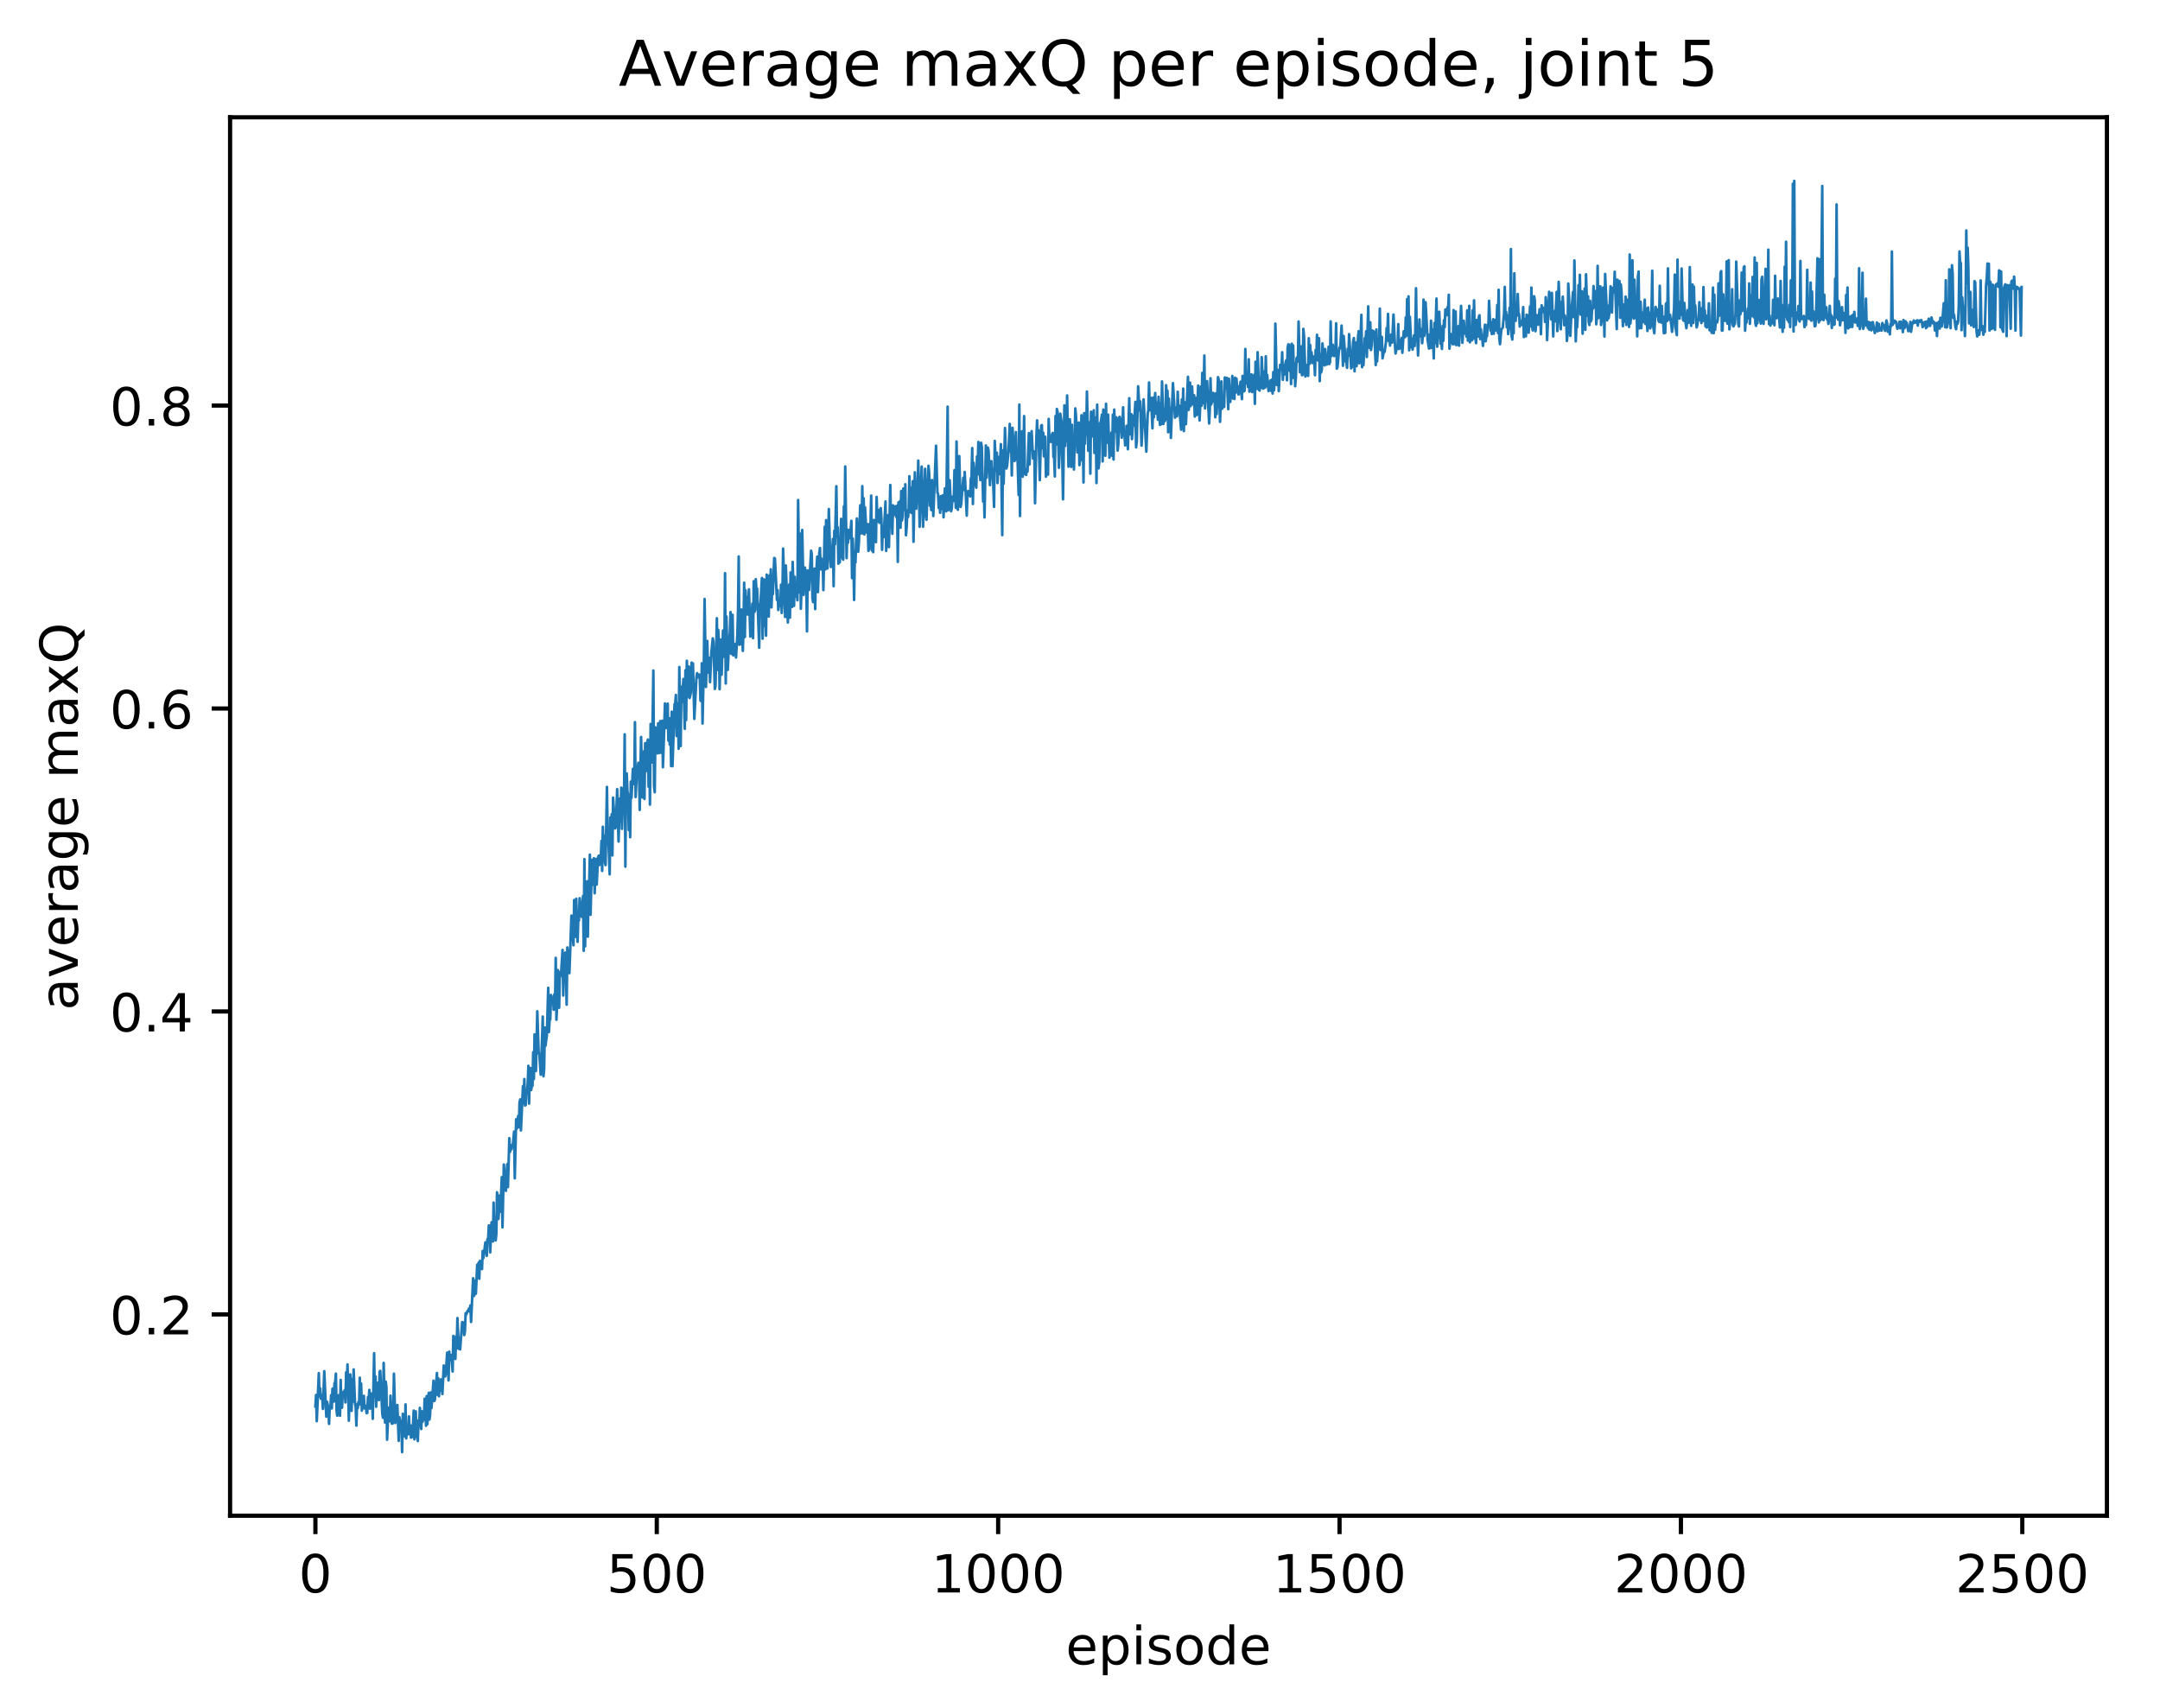 <?xml version="1.0" encoding="utf-8" standalone="no"?>
<!DOCTYPE svg PUBLIC "-//W3C//DTD SVG 1.1//EN"
  "http://www.w3.org/Graphics/SVG/1.1/DTD/svg11.dtd">
<!-- Created with matplotlib (http://matplotlib.org/) -->
<svg height="325pt" version="1.1" viewBox="0 0 411 325" width="411pt" xmlns="http://www.w3.org/2000/svg" xmlns:xlink="http://www.w3.org/1999/xlink">
 <defs>
  <style type="text/css">
*{stroke-linecap:butt;stroke-linejoin:round;}
  </style>
 </defs>
 <g id="figure_1">
  <g id="patch_1">
   <path d="M 0 325.986 
L 411.601 325.986 
L 411.601 0 
L 0 0 
z
" style="fill:#ffffff;"/>
  </g>
  <g id="axes_1">
   <g id="patch_2">
    <path d="M 43.781 288.43 
L 400.901 288.43 
L 400.901 22.318 
L 43.781 22.318 
z
" style="fill:#ffffff;"/>
   </g>
   <g id="matplotlib.axis_1">
    <g id="xtick_1">
     <g id="line2d_1">
      <defs>
       <path d="M 0 0 
L 0 3.5 
" id="m199ce8932e" style="stroke:#000000;stroke-width:0.8;"/>
      </defs>
      <g>
       <use style="stroke:#000000;stroke-width:0.8;" x="60.014" xlink:href="#m199ce8932e" y="288.43"/>
      </g>
     </g>
     <g id="text_1">
      <!-- 0 -->
      <defs>
       <path d="M 31.781 66.406 
Q 24.172 66.406 20.328 58.906 
Q 16.5 51.422 16.5 36.375 
Q 16.5 21.391 20.328 13.891 
Q 24.172 6.391 31.781 6.391 
Q 39.453 6.391 43.281 13.891 
Q 47.125 21.391 47.125 36.375 
Q 47.125 51.422 43.281 58.906 
Q 39.453 66.406 31.781 66.406 
z
M 31.781 74.219 
Q 44.047 74.219 50.516 64.516 
Q 56.984 54.828 56.984 36.375 
Q 56.984 17.969 50.516 8.266 
Q 44.047 -1.422 31.781 -1.422 
Q 19.531 -1.422 13.062 8.266 
Q 6.594 17.969 6.594 36.375 
Q 6.594 54.828 13.062 64.516 
Q 19.531 74.219 31.781 74.219 
z
" id="DejaVuSans-30"/>
      </defs>
      <g transform="translate(56.833 303.029)scale(0.1 -0.1)">
       <use xlink:href="#DejaVuSans-30"/>
      </g>
     </g>
    </g>
    <g id="xtick_2">
     <g id="line2d_2">
      <g>
       <use style="stroke:#000000;stroke-width:0.8;" x="124.971" xlink:href="#m199ce8932e" y="288.43"/>
      </g>
     </g>
     <g id="text_2">
      <!-- 500 -->
      <defs>
       <path d="M 10.797 72.906 
L 49.516 72.906 
L 49.516 64.594 
L 19.828 64.594 
L 19.828 46.734 
Q 21.969 47.469 24.109 47.828 
Q 26.266 48.188 28.422 48.188 
Q 40.625 48.188 47.75 41.5 
Q 54.891 34.812 54.891 23.391 
Q 54.891 11.625 47.562 5.094 
Q 40.234 -1.422 26.906 -1.422 
Q 22.312 -1.422 17.547 -0.641 
Q 12.797 0.141 7.719 1.703 
L 7.719 11.625 
Q 12.109 9.234 16.797 8.062 
Q 21.484 6.891 26.703 6.891 
Q 35.156 6.891 40.078 11.328 
Q 45.016 15.766 45.016 23.391 
Q 45.016 31 40.078 35.438 
Q 35.156 39.891 26.703 39.891 
Q 22.75 39.891 18.812 39.016 
Q 14.891 38.141 10.797 36.281 
z
" id="DejaVuSans-35"/>
      </defs>
      <g transform="translate(115.427 303.029)scale(0.1 -0.1)">
       <use xlink:href="#DejaVuSans-35"/>
       <use x="63.623" xlink:href="#DejaVuSans-30"/>
       <use x="127.246" xlink:href="#DejaVuSans-30"/>
      </g>
     </g>
    </g>
    <g id="xtick_3">
     <g id="line2d_3">
      <g>
       <use style="stroke:#000000;stroke-width:0.8;" x="189.928" xlink:href="#m199ce8932e" y="288.43"/>
      </g>
     </g>
     <g id="text_3">
      <!-- 1000 -->
      <defs>
       <path d="M 12.406 8.297 
L 28.516 8.297 
L 28.516 63.922 
L 10.984 60.406 
L 10.984 69.391 
L 28.422 72.906 
L 38.281 72.906 
L 38.281 8.297 
L 54.391 8.297 
L 54.391 0 
L 12.406 0 
z
" id="DejaVuSans-31"/>
      </defs>
      <g transform="translate(177.203 303.029)scale(0.1 -0.1)">
       <use xlink:href="#DejaVuSans-31"/>
       <use x="63.623" xlink:href="#DejaVuSans-30"/>
       <use x="127.246" xlink:href="#DejaVuSans-30"/>
       <use x="190.869" xlink:href="#DejaVuSans-30"/>
      </g>
     </g>
    </g>
    <g id="xtick_4">
     <g id="line2d_4">
      <g>
       <use style="stroke:#000000;stroke-width:0.8;" x="254.885" xlink:href="#m199ce8932e" y="288.43"/>
      </g>
     </g>
     <g id="text_4">
      <!-- 1500 -->
      <g transform="translate(242.16 303.029)scale(0.1 -0.1)">
       <use xlink:href="#DejaVuSans-31"/>
       <use x="63.623" xlink:href="#DejaVuSans-35"/>
       <use x="127.246" xlink:href="#DejaVuSans-30"/>
       <use x="190.869" xlink:href="#DejaVuSans-30"/>
      </g>
     </g>
    </g>
    <g id="xtick_5">
     <g id="line2d_5">
      <g>
       <use style="stroke:#000000;stroke-width:0.8;" x="319.842" xlink:href="#m199ce8932e" y="288.43"/>
      </g>
     </g>
     <g id="text_5">
      <!-- 2000 -->
      <defs>
       <path d="M 19.188 8.297 
L 53.609 8.297 
L 53.609 0 
L 7.328 0 
L 7.328 8.297 
Q 12.938 14.109 22.625 23.891 
Q 32.328 33.688 34.812 36.531 
Q 39.547 41.844 41.422 45.531 
Q 43.312 49.219 43.312 52.781 
Q 43.312 58.594 39.234 62.25 
Q 35.156 65.922 28.609 65.922 
Q 23.969 65.922 18.812 64.312 
Q 13.672 62.703 7.812 59.422 
L 7.812 69.391 
Q 13.766 71.781 18.938 73 
Q 24.125 74.219 28.422 74.219 
Q 39.75 74.219 46.484 68.547 
Q 53.219 62.891 53.219 53.422 
Q 53.219 48.922 51.531 44.891 
Q 49.859 40.875 45.406 35.406 
Q 44.188 33.984 37.641 27.219 
Q 31.109 20.453 19.188 8.297 
z
" id="DejaVuSans-32"/>
      </defs>
      <g transform="translate(307.117 303.029)scale(0.1 -0.1)">
       <use xlink:href="#DejaVuSans-32"/>
       <use x="63.623" xlink:href="#DejaVuSans-30"/>
       <use x="127.246" xlink:href="#DejaVuSans-30"/>
       <use x="190.869" xlink:href="#DejaVuSans-30"/>
      </g>
     </g>
    </g>
    <g id="xtick_6">
     <g id="line2d_6">
      <g>
       <use style="stroke:#000000;stroke-width:0.8;" x="384.798" xlink:href="#m199ce8932e" y="288.43"/>
      </g>
     </g>
     <g id="text_6">
      <!-- 2500 -->
      <g transform="translate(372.073 303.029)scale(0.1 -0.1)">
       <use xlink:href="#DejaVuSans-32"/>
       <use x="63.623" xlink:href="#DejaVuSans-35"/>
       <use x="127.246" xlink:href="#DejaVuSans-30"/>
       <use x="190.869" xlink:href="#DejaVuSans-30"/>
      </g>
     </g>
    </g>
    <g id="text_7">
     <!-- episode -->
     <defs>
      <path d="M 56.203 29.594 
L 56.203 25.203 
L 14.891 25.203 
Q 15.484 15.922 20.484 11.062 
Q 25.484 6.203 34.422 6.203 
Q 39.594 6.203 44.453 7.469 
Q 49.312 8.734 54.109 11.281 
L 54.109 2.781 
Q 49.266 0.734 44.188 -0.344 
Q 39.109 -1.422 33.891 -1.422 
Q 20.797 -1.422 13.156 6.188 
Q 5.516 13.812 5.516 26.812 
Q 5.516 40.234 12.766 48.109 
Q 20.016 56 32.328 56 
Q 43.359 56 49.781 48.891 
Q 56.203 41.797 56.203 29.594 
z
M 47.219 32.234 
Q 47.125 39.594 43.094 43.984 
Q 39.062 48.391 32.422 48.391 
Q 24.906 48.391 20.391 44.141 
Q 15.875 39.891 15.188 32.172 
z
" id="DejaVuSans-65"/>
      <path d="M 18.109 8.203 
L 18.109 -20.797 
L 9.078 -20.797 
L 9.078 54.688 
L 18.109 54.688 
L 18.109 46.391 
Q 20.953 51.266 25.266 53.625 
Q 29.594 56 35.594 56 
Q 45.562 56 51.781 48.094 
Q 58.016 40.188 58.016 27.297 
Q 58.016 14.406 51.781 6.484 
Q 45.562 -1.422 35.594 -1.422 
Q 29.594 -1.422 25.266 0.953 
Q 20.953 3.328 18.109 8.203 
z
M 48.688 27.297 
Q 48.688 37.203 44.609 42.844 
Q 40.531 48.484 33.406 48.484 
Q 26.266 48.484 22.188 42.844 
Q 18.109 37.203 18.109 27.297 
Q 18.109 17.391 22.188 11.75 
Q 26.266 6.109 33.406 6.109 
Q 40.531 6.109 44.609 11.75 
Q 48.688 17.391 48.688 27.297 
z
" id="DejaVuSans-70"/>
      <path d="M 9.422 54.688 
L 18.406 54.688 
L 18.406 0 
L 9.422 0 
z
M 9.422 75.984 
L 18.406 75.984 
L 18.406 64.594 
L 9.422 64.594 
z
" id="DejaVuSans-69"/>
      <path d="M 44.281 53.078 
L 44.281 44.578 
Q 40.484 46.531 36.375 47.5 
Q 32.281 48.484 27.875 48.484 
Q 21.188 48.484 17.844 46.438 
Q 14.5 44.391 14.5 40.281 
Q 14.5 37.156 16.891 35.375 
Q 19.281 33.594 26.516 31.984 
L 29.594 31.297 
Q 39.156 29.25 43.188 25.516 
Q 47.219 21.781 47.219 15.094 
Q 47.219 7.469 41.188 3.016 
Q 35.156 -1.422 24.609 -1.422 
Q 20.219 -1.422 15.453 -0.562 
Q 10.688 0.297 5.422 2 
L 5.422 11.281 
Q 10.406 8.688 15.234 7.391 
Q 20.062 6.109 24.812 6.109 
Q 31.156 6.109 34.562 8.281 
Q 37.984 10.453 37.984 14.406 
Q 37.984 18.062 35.516 20.016 
Q 33.062 21.969 24.703 23.781 
L 21.578 24.516 
Q 13.234 26.266 9.516 29.906 
Q 5.812 33.547 5.812 39.891 
Q 5.812 47.609 11.281 51.797 
Q 16.75 56 26.812 56 
Q 31.781 56 36.172 55.266 
Q 40.578 54.547 44.281 53.078 
z
" id="DejaVuSans-73"/>
      <path d="M 30.609 48.391 
Q 23.391 48.391 19.188 42.75 
Q 14.984 37.109 14.984 27.297 
Q 14.984 17.484 19.156 11.844 
Q 23.344 6.203 30.609 6.203 
Q 37.797 6.203 41.984 11.859 
Q 46.188 17.531 46.188 27.297 
Q 46.188 37.016 41.984 42.703 
Q 37.797 48.391 30.609 48.391 
z
M 30.609 56 
Q 42.328 56 49.016 48.375 
Q 55.719 40.766 55.719 27.297 
Q 55.719 13.875 49.016 6.219 
Q 42.328 -1.422 30.609 -1.422 
Q 18.844 -1.422 12.172 6.219 
Q 5.516 13.875 5.516 27.297 
Q 5.516 40.766 12.172 48.375 
Q 18.844 56 30.609 56 
z
" id="DejaVuSans-6f"/>
      <path d="M 45.406 46.391 
L 45.406 75.984 
L 54.391 75.984 
L 54.391 0 
L 45.406 0 
L 45.406 8.203 
Q 42.578 3.328 38.25 0.953 
Q 33.938 -1.422 27.875 -1.422 
Q 17.969 -1.422 11.734 6.484 
Q 5.516 14.406 5.516 27.297 
Q 5.516 40.188 11.734 48.094 
Q 17.969 56 27.875 56 
Q 33.938 56 38.25 53.625 
Q 42.578 51.266 45.406 46.391 
z
M 14.797 27.297 
Q 14.797 17.391 18.875 11.75 
Q 22.953 6.109 30.078 6.109 
Q 37.203 6.109 41.297 11.75 
Q 45.406 17.391 45.406 27.297 
Q 45.406 37.203 41.297 42.844 
Q 37.203 48.484 30.078 48.484 
Q 22.953 48.484 18.875 42.844 
Q 14.797 37.203 14.797 27.297 
z
" id="DejaVuSans-64"/>
     </defs>
     <g transform="translate(202.787 316.707)scale(0.1 -0.1)">
      <use xlink:href="#DejaVuSans-65"/>
      <use x="61.523" xlink:href="#DejaVuSans-70"/>
      <use x="125" xlink:href="#DejaVuSans-69"/>
      <use x="152.783" xlink:href="#DejaVuSans-73"/>
      <use x="204.883" xlink:href="#DejaVuSans-6f"/>
      <use x="266.064" xlink:href="#DejaVuSans-64"/>
      <use x="329.541" xlink:href="#DejaVuSans-65"/>
     </g>
    </g>
   </g>
   <g id="matplotlib.axis_2">
    <g id="ytick_1">
     <g id="line2d_7">
      <defs>
       <path d="M 0 0 
L -3.5 0 
" id="m9ed8518e63" style="stroke:#000000;stroke-width:0.8;"/>
      </defs>
      <g>
       <use style="stroke:#000000;stroke-width:0.8;" x="43.781" xlink:href="#m9ed8518e63" y="250.12"/>
      </g>
     </g>
     <g id="text_8">
      <!-- 0.2 -->
      <defs>
       <path d="M 10.688 12.406 
L 21 12.406 
L 21 0 
L 10.688 0 
z
" id="DejaVuSans-2e"/>
      </defs>
      <g transform="translate(20.878 253.919)scale(0.1 -0.1)">
       <use xlink:href="#DejaVuSans-30"/>
       <use x="63.623" xlink:href="#DejaVuSans-2e"/>
       <use x="95.41" xlink:href="#DejaVuSans-32"/>
      </g>
     </g>
    </g>
    <g id="ytick_2">
     <g id="line2d_8">
      <g>
       <use style="stroke:#000000;stroke-width:0.8;" x="43.781" xlink:href="#m9ed8518e63" y="192.471"/>
      </g>
     </g>
     <g id="text_9">
      <!-- 0.4 -->
      <defs>
       <path d="M 37.797 64.312 
L 12.891 25.391 
L 37.797 25.391 
z
M 35.203 72.906 
L 47.609 72.906 
L 47.609 25.391 
L 58.016 25.391 
L 58.016 17.188 
L 47.609 17.188 
L 47.609 0 
L 37.797 0 
L 37.797 17.188 
L 4.891 17.188 
L 4.891 26.703 
z
" id="DejaVuSans-34"/>
      </defs>
      <g transform="translate(20.878 196.271)scale(0.1 -0.1)">
       <use xlink:href="#DejaVuSans-30"/>
       <use x="63.623" xlink:href="#DejaVuSans-2e"/>
       <use x="95.41" xlink:href="#DejaVuSans-34"/>
      </g>
     </g>
    </g>
    <g id="ytick_3">
     <g id="line2d_9">
      <g>
       <use style="stroke:#000000;stroke-width:0.8;" x="43.781" xlink:href="#m9ed8518e63" y="134.823"/>
      </g>
     </g>
     <g id="text_10">
      <!-- 0.6 -->
      <defs>
       <path d="M 33.016 40.375 
Q 26.375 40.375 22.484 35.828 
Q 18.609 31.297 18.609 23.391 
Q 18.609 15.531 22.484 10.953 
Q 26.375 6.391 33.016 6.391 
Q 39.656 6.391 43.531 10.953 
Q 47.406 15.531 47.406 23.391 
Q 47.406 31.297 43.531 35.828 
Q 39.656 40.375 33.016 40.375 
z
M 52.594 71.297 
L 52.594 62.312 
Q 48.875 64.062 45.094 64.984 
Q 41.312 65.922 37.594 65.922 
Q 27.828 65.922 22.672 59.328 
Q 17.531 52.734 16.797 39.406 
Q 19.672 43.656 24.016 45.922 
Q 28.375 48.188 33.594 48.188 
Q 44.578 48.188 50.953 41.516 
Q 57.328 34.859 57.328 23.391 
Q 57.328 12.156 50.688 5.359 
Q 44.047 -1.422 33.016 -1.422 
Q 20.359 -1.422 13.672 8.266 
Q 6.984 17.969 6.984 36.375 
Q 6.984 53.656 15.188 63.938 
Q 23.391 74.219 37.203 74.219 
Q 40.922 74.219 44.703 73.484 
Q 48.484 72.75 52.594 71.297 
z
" id="DejaVuSans-36"/>
      </defs>
      <g transform="translate(20.878 138.622)scale(0.1 -0.1)">
       <use xlink:href="#DejaVuSans-30"/>
       <use x="63.623" xlink:href="#DejaVuSans-2e"/>
       <use x="95.41" xlink:href="#DejaVuSans-36"/>
      </g>
     </g>
    </g>
    <g id="ytick_4">
     <g id="line2d_10">
      <g>
       <use style="stroke:#000000;stroke-width:0.8;" x="43.781" xlink:href="#m9ed8518e63" y="77.174"/>
      </g>
     </g>
     <g id="text_11">
      <!-- 0.8 -->
      <defs>
       <path d="M 31.781 34.625 
Q 24.75 34.625 20.719 30.859 
Q 16.703 27.094 16.703 20.516 
Q 16.703 13.922 20.719 10.156 
Q 24.75 6.391 31.781 6.391 
Q 38.812 6.391 42.859 10.172 
Q 46.922 13.969 46.922 20.516 
Q 46.922 27.094 42.891 30.859 
Q 38.875 34.625 31.781 34.625 
z
M 21.922 38.812 
Q 15.578 40.375 12.031 44.719 
Q 8.5 49.078 8.5 55.328 
Q 8.5 64.062 14.719 69.141 
Q 20.953 74.219 31.781 74.219 
Q 42.672 74.219 48.875 69.141 
Q 55.078 64.062 55.078 55.328 
Q 55.078 49.078 51.531 44.719 
Q 48 40.375 41.703 38.812 
Q 48.828 37.156 52.797 32.312 
Q 56.781 27.484 56.781 20.516 
Q 56.781 9.906 50.312 4.234 
Q 43.844 -1.422 31.781 -1.422 
Q 19.734 -1.422 13.25 4.234 
Q 6.781 9.906 6.781 20.516 
Q 6.781 27.484 10.781 32.312 
Q 14.797 37.156 21.922 38.812 
z
M 18.312 54.391 
Q 18.312 48.734 21.844 45.562 
Q 25.391 42.391 31.781 42.391 
Q 38.141 42.391 41.719 45.562 
Q 45.312 48.734 45.312 54.391 
Q 45.312 60.062 41.719 63.234 
Q 38.141 66.406 31.781 66.406 
Q 25.391 66.406 21.844 63.234 
Q 18.312 60.062 18.312 54.391 
z
" id="DejaVuSans-38"/>
      </defs>
      <g transform="translate(20.878 80.973)scale(0.1 -0.1)">
       <use xlink:href="#DejaVuSans-30"/>
       <use x="63.623" xlink:href="#DejaVuSans-2e"/>
       <use x="95.41" xlink:href="#DejaVuSans-38"/>
      </g>
     </g>
    </g>
    <g id="text_12">
     <!-- average maxQ -->
     <defs>
      <path d="M 34.281 27.484 
Q 23.391 27.484 19.188 25 
Q 14.984 22.516 14.984 16.5 
Q 14.984 11.719 18.141 8.906 
Q 21.297 6.109 26.703 6.109 
Q 34.188 6.109 38.703 11.406 
Q 43.219 16.703 43.219 25.484 
L 43.219 27.484 
z
M 52.203 31.203 
L 52.203 0 
L 43.219 0 
L 43.219 8.297 
Q 40.141 3.328 35.547 0.953 
Q 30.953 -1.422 24.312 -1.422 
Q 15.922 -1.422 10.953 3.297 
Q 6 8.016 6 15.922 
Q 6 25.141 12.172 29.828 
Q 18.359 34.516 30.609 34.516 
L 43.219 34.516 
L 43.219 35.406 
Q 43.219 41.609 39.141 45 
Q 35.062 48.391 27.688 48.391 
Q 23 48.391 18.547 47.266 
Q 14.109 46.141 10.016 43.891 
L 10.016 52.203 
Q 14.938 54.109 19.578 55.047 
Q 24.219 56 28.609 56 
Q 40.484 56 46.344 49.844 
Q 52.203 43.703 52.203 31.203 
z
" id="DejaVuSans-61"/>
      <path d="M 2.984 54.688 
L 12.5 54.688 
L 29.594 8.797 
L 46.688 54.688 
L 56.203 54.688 
L 35.688 0 
L 23.484 0 
z
" id="DejaVuSans-76"/>
      <path d="M 41.109 46.297 
Q 39.594 47.172 37.812 47.578 
Q 36.031 48 33.891 48 
Q 26.266 48 22.188 43.047 
Q 18.109 38.094 18.109 28.812 
L 18.109 0 
L 9.078 0 
L 9.078 54.688 
L 18.109 54.688 
L 18.109 46.188 
Q 20.953 51.172 25.484 53.578 
Q 30.031 56 36.531 56 
Q 37.453 56 38.578 55.875 
Q 39.703 55.766 41.062 55.516 
z
" id="DejaVuSans-72"/>
      <path d="M 45.406 27.984 
Q 45.406 37.75 41.375 43.109 
Q 37.359 48.484 30.078 48.484 
Q 22.859 48.484 18.828 43.109 
Q 14.797 37.75 14.797 27.984 
Q 14.797 18.266 18.828 12.891 
Q 22.859 7.516 30.078 7.516 
Q 37.359 7.516 41.375 12.891 
Q 45.406 18.266 45.406 27.984 
z
M 54.391 6.781 
Q 54.391 -7.172 48.188 -13.984 
Q 42 -20.797 29.203 -20.797 
Q 24.469 -20.797 20.266 -20.094 
Q 16.062 -19.391 12.109 -17.922 
L 12.109 -9.188 
Q 16.062 -11.328 19.922 -12.344 
Q 23.781 -13.375 27.781 -13.375 
Q 36.625 -13.375 41.016 -8.766 
Q 45.406 -4.156 45.406 5.172 
L 45.406 9.625 
Q 42.625 4.781 38.281 2.391 
Q 33.938 0 27.875 0 
Q 17.828 0 11.672 7.656 
Q 5.516 15.328 5.516 27.984 
Q 5.516 40.672 11.672 48.328 
Q 17.828 56 27.875 56 
Q 33.938 56 38.281 53.609 
Q 42.625 51.219 45.406 46.391 
L 45.406 54.688 
L 54.391 54.688 
z
" id="DejaVuSans-67"/>
      <path id="DejaVuSans-20"/>
      <path d="M 52 44.188 
Q 55.375 50.25 60.062 53.125 
Q 64.75 56 71.094 56 
Q 79.641 56 84.281 50.016 
Q 88.922 44.047 88.922 33.016 
L 88.922 0 
L 79.891 0 
L 79.891 32.719 
Q 79.891 40.578 77.094 44.375 
Q 74.312 48.188 68.609 48.188 
Q 61.625 48.188 57.562 43.547 
Q 53.516 38.922 53.516 30.906 
L 53.516 0 
L 44.484 0 
L 44.484 32.719 
Q 44.484 40.625 41.703 44.406 
Q 38.922 48.188 33.109 48.188 
Q 26.219 48.188 22.156 43.531 
Q 18.109 38.875 18.109 30.906 
L 18.109 0 
L 9.078 0 
L 9.078 54.688 
L 18.109 54.688 
L 18.109 46.188 
Q 21.188 51.219 25.484 53.609 
Q 29.781 56 35.688 56 
Q 41.656 56 45.828 52.969 
Q 50 49.953 52 44.188 
z
" id="DejaVuSans-6d"/>
      <path d="M 54.891 54.688 
L 35.109 28.078 
L 55.906 0 
L 45.312 0 
L 29.391 21.484 
L 13.484 0 
L 2.875 0 
L 24.125 28.609 
L 4.688 54.688 
L 15.281 54.688 
L 29.781 35.203 
L 44.281 54.688 
z
" id="DejaVuSans-78"/>
      <path d="M 39.406 66.219 
Q 28.656 66.219 22.328 58.203 
Q 16.016 50.203 16.016 36.375 
Q 16.016 22.609 22.328 14.594 
Q 28.656 6.594 39.406 6.594 
Q 50.141 6.594 56.422 14.594 
Q 62.703 22.609 62.703 36.375 
Q 62.703 50.203 56.422 58.203 
Q 50.141 66.219 39.406 66.219 
z
M 53.219 1.312 
L 66.219 -12.891 
L 54.297 -12.891 
L 43.5 -1.219 
Q 41.891 -1.312 41.031 -1.359 
Q 40.188 -1.422 39.406 -1.422 
Q 24.031 -1.422 14.812 8.859 
Q 5.609 19.141 5.609 36.375 
Q 5.609 53.656 14.812 63.938 
Q 24.031 74.219 39.406 74.219 
Q 54.734 74.219 63.906 63.938 
Q 73.094 53.656 73.094 36.375 
Q 73.094 23.688 67.984 14.641 
Q 62.891 5.609 53.219 1.312 
z
" id="DejaVuSans-51"/>
     </defs>
     <g transform="translate(14.798 192.263)rotate(-90)scale(0.1 -0.1)">
      <use xlink:href="#DejaVuSans-61"/>
      <use x="61.279" xlink:href="#DejaVuSans-76"/>
      <use x="120.459" xlink:href="#DejaVuSans-65"/>
      <use x="181.982" xlink:href="#DejaVuSans-72"/>
      <use x="223.096" xlink:href="#DejaVuSans-61"/>
      <use x="284.375" xlink:href="#DejaVuSans-67"/>
      <use x="347.852" xlink:href="#DejaVuSans-65"/>
      <use x="409.375" xlink:href="#DejaVuSans-20"/>
      <use x="441.162" xlink:href="#DejaVuSans-6d"/>
      <use x="538.574" xlink:href="#DejaVuSans-61"/>
      <use x="599.854" xlink:href="#DejaVuSans-78"/>
      <use x="659.033" xlink:href="#DejaVuSans-51"/>
     </g>
    </g>
   </g>
   <g id="line2d_11">
    <path clip-path="url(#p1d9f66642b)" d="M 60.014 267.639 
L 60.144 265.455 
L 60.274 270.438 
L 60.664 261.295 
L 60.793 265.723 
L 60.923 264.193 
L 61.053 266.156 
L 61.313 265.478 
L 61.443 268.102 
L 61.703 260.926 
L 61.963 266.979 
L 62.093 269.582 
L 62.223 266.73 
L 62.482 267.861 
L 62.612 270.954 
L 62.742 267.648 
L 62.872 267.881 
L 63.002 265.492 
L 63.132 268.007 
L 63.262 264.285 
L 63.392 264.189 
L 63.522 266.709 
L 63.652 263.187 
L 63.781 263.047 
L 63.911 261.393 
L 64.041 268.427 
L 64.171 269.393 
L 64.431 265.499 
L 64.691 269.405 
L 64.821 262.587 
L 64.951 267.888 
L 65.081 267.866 
L 65.211 265.144 
L 65.34 264.868 
L 65.47 265.292 
L 65.6 264.515 
L 65.73 266.867 
L 65.86 261.141 
L 65.99 263.943 
L 66.12 259.646 
L 66.38 270.343 
L 66.64 261.546 
L 66.769 263.639 
L 66.899 268.468 
L 67.029 262.439 
L 67.159 266.711 
L 67.289 260.589 
L 67.549 267.07 
L 67.679 267.746 
L 67.809 271.285 
L 67.939 267.243 
L 68.069 267.969 
L 68.199 266.797 
L 68.328 267.305 
L 68.458 262.165 
L 68.588 267.072 
L 68.718 263.289 
L 68.848 268.435 
L 68.978 266.662 
L 69.108 267.976 
L 69.238 265.612 
L 69.368 268.006 
L 69.498 267.466 
L 69.628 267.628 
L 69.758 268.923 
L 69.887 268.84 
L 70.017 265.842 
L 70.147 266.769 
L 70.277 264.492 
L 70.407 268.053 
L 70.667 265.186 
L 70.797 265.241 
L 70.927 269.994 
L 71.187 257.504 
L 71.316 265.81 
L 71.446 261.909 
L 71.576 267.689 
L 71.706 263.173 
L 71.836 264.677 
L 71.966 263.102 
L 72.096 266.439 
L 72.226 261.045 
L 72.356 260.869 
L 72.746 269.081 
L 72.875 269.801 
L 73.005 259.345 
L 73.265 270.694 
L 73.395 262.915 
L 73.525 264.012 
L 73.655 273.958 
L 73.915 267.858 
L 74.045 270.45 
L 74.175 270.462 
L 74.304 265.591 
L 74.564 270.919 
L 74.694 270.905 
L 74.824 270.226 
L 74.954 261.405 
L 75.214 270.782 
L 75.344 268.06 
L 75.474 270.167 
L 75.604 267.365 
L 75.863 274.179 
L 75.993 269.693 
L 76.253 271.116 
L 76.383 270.974 
L 76.513 276.334 
L 76.643 269.036 
L 76.773 272.387 
L 76.903 270.046 
L 77.033 273.355 
L 77.163 267.252 
L 77.293 273.724 
L 77.422 271.636 
L 77.552 272.967 
L 77.682 272.721 
L 77.812 269.525 
L 77.942 272.917 
L 78.072 271.216 
L 78.202 273.575 
L 78.462 273.409 
L 78.722 268.423 
L 78.851 273.89 
L 79.111 268.574 
L 79.241 273.362 
L 79.371 273.336 
L 79.501 274.213 
L 79.631 270.28 
L 79.761 271.454 
L 79.891 267.901 
L 80.151 271.928 
L 80.281 268.561 
L 80.41 270.548 
L 80.54 270.014 
L 80.67 270.162 
L 80.8 266.166 
L 80.93 267.129 
L 81.06 271.311 
L 81.19 265.666 
L 81.32 271.011 
L 81.58 265.055 
L 81.71 270.135 
L 81.839 269.193 
L 81.969 264.962 
L 82.099 267.938 
L 82.489 262.734 
L 82.619 266.611 
L 82.749 266.362 
L 83.139 261.279 
L 83.269 265.439 
L 83.398 262.284 
L 83.528 265.701 
L 83.658 262.869 
L 83.788 264.654 
L 83.918 262.483 
L 84.048 263.027 
L 84.178 265.273 
L 84.438 259.846 
L 84.568 260.218 
L 84.698 261.936 
L 84.828 261.463 
L 85.087 257.403 
L 85.217 258.887 
L 85.347 262.677 
L 85.477 257.209 
L 85.607 258.708 
L 85.737 258.739 
L 85.867 257.845 
L 86.127 260.984 
L 86.257 254.215 
L 86.386 258.269 
L 86.516 257.612 
L 86.646 258.594 
L 86.776 254.294 
L 86.906 256.574 
L 87.036 250.822 
L 87.296 256.671 
L 87.426 254.622 
L 87.556 256.78 
L 87.816 253.286 
L 87.945 251.584 
L 88.075 253.026 
L 88.205 251.668 
L 88.335 254.049 
L 88.465 253.351 
L 88.595 249.903 
L 88.725 250.133 
L 88.985 249.422 
L 89.115 249.402 
L 89.245 248.996 
L 89.374 249.571 
L 89.504 248.414 
L 89.634 251.552 
L 90.024 243.242 
L 90.154 246.632 
L 90.284 246.388 
L 90.414 243.676 
L 90.544 246.181 
L 90.804 240.671 
L 90.933 242.699 
L 91.063 240.276 
L 91.193 243.336 
L 91.323 239.933 
L 91.453 240.742 
L 91.583 240.839 
L 91.713 241.486 
L 91.843 238.062 
L 91.973 239.386 
L 92.363 236.414 
L 92.492 236.979 
L 92.622 238.976 
L 92.752 235.791 
L 92.882 235.734 
L 93.012 233.195 
L 93.142 233.227 
L 93.272 238.319 
L 93.532 232.596 
L 93.662 232.991 
L 93.792 236.237 
L 93.921 228.85 
L 94.051 235.447 
L 94.181 231.601 
L 94.311 236.053 
L 94.441 234.863 
L 94.571 226.89 
L 94.701 228.117 
L 94.831 231.97 
L 94.961 230.46 
L 95.091 227.484 
L 95.221 230.587 
L 95.48 224.009 
L 95.61 233.558 
L 95.87 221.606 
L 96.26 226.612 
L 96.52 221.547 
L 96.65 225.887 
L 96.909 216.591 
L 97.039 219.21 
L 97.169 217.956 
L 97.299 218.709 
L 97.429 217.869 
L 97.559 218.141 
L 97.819 215.33 
L 97.949 224.223 
L 98.209 212.991 
L 98.339 214.787 
L 98.598 212.361 
L 98.728 214.499 
L 98.858 209.751 
L 98.988 209.205 
L 99.118 215.105 
L 99.508 206.696 
L 99.638 209.9 
L 99.768 205.334 
L 99.898 210.372 
L 100.027 210.256 
L 100.157 207.782 
L 100.287 207.767 
L 100.417 206.094 
L 100.547 202.815 
L 100.677 210.004 
L 100.807 203.263 
L 100.937 203.238 
L 101.067 207.429 
L 101.197 206.571 
L 101.327 206.6 
L 101.456 200.229 
L 101.586 205.333 
L 101.716 196.834 
L 101.846 197.913 
L 101.976 203.795 
L 102.236 192.448 
L 102.496 200.474 
L 102.626 200.506 
L 102.886 204.502 
L 103.145 197.779 
L 103.275 193.454 
L 103.405 204.801 
L 103.535 203.429 
L 103.665 195.54 
L 103.795 198.999 
L 104.055 196.984 
L 104.315 187.971 
L 104.444 196.388 
L 104.574 194.153 
L 104.704 194.003 
L 104.834 189.333 
L 104.964 191.008 
L 105.094 189.764 
L 105.224 189.702 
L 105.354 192.144 
L 105.484 189.208 
L 105.614 191.281 
L 105.744 182.283 
L 105.874 194.047 
L 106.003 191.127 
L 106.133 184.604 
L 106.263 185.316 
L 106.393 191.757 
L 106.523 184.975 
L 106.653 185.788 
L 106.783 184.963 
L 107.043 180.765 
L 107.173 189.441 
L 107.303 184.215 
L 107.433 186.063 
L 107.562 181.273 
L 107.692 184.592 
L 107.822 191.18 
L 107.952 180.295 
L 108.342 185.18 
L 108.732 174.232 
L 108.862 178.278 
L 108.991 177.958 
L 109.121 179.87 
L 109.251 171.27 
L 109.511 178.281 
L 109.641 171.032 
L 109.901 179.216 
L 110.031 174.795 
L 110.161 175.15 
L 110.291 170.921 
L 110.68 174.456 
L 110.94 170.486 
L 111.07 180.927 
L 111.2 163.49 
L 111.33 180.073 
L 111.46 172.879 
L 111.59 176.855 
L 111.72 167.706 
L 111.85 178.242 
L 111.979 168.903 
L 112.109 168.31 
L 112.239 162.632 
L 112.369 174.084 
L 112.629 163.629 
L 112.759 168.362 
L 112.889 163.687 
L 113.019 163.318 
L 113.149 169.979 
L 113.409 163.46 
L 113.538 168.315 
L 113.798 163.131 
L 113.928 162.828 
L 114.058 164.599 
L 114.188 162.787 
L 114.318 163.423 
L 114.448 160.024 
L 114.578 165.726 
L 114.708 157.325 
L 114.838 162.277 
L 114.968 159.019 
L 115.097 164.001 
L 115.227 164.624 
L 115.487 149.75 
L 115.617 158.262 
L 115.747 159.179 
L 116.007 166.374 
L 116.137 155.551 
L 116.267 160.956 
L 116.397 154.925 
L 116.526 162.777 
L 116.656 151.778 
L 117.046 157.64 
L 117.176 157.346 
L 117.436 150.169 
L 117.696 160.129 
L 117.956 151.928 
L 118.085 154.744 
L 118.215 149.879 
L 118.345 157.716 
L 118.605 150.058 
L 118.735 152.399 
L 118.865 139.73 
L 118.995 164.917 
L 119.125 147.967 
L 119.255 147.189 
L 119.385 150.631 
L 119.514 151.123 
L 119.644 157.955 
L 119.774 152.972 
L 119.904 159.314 
L 120.034 148.734 
L 120.164 151.808 
L 120.424 146.31 
L 120.684 149.209 
L 120.814 137.427 
L 120.944 151.667 
L 121.203 146.345 
L 121.333 146.24 
L 121.463 145.149 
L 121.593 146.811 
L 121.723 154.123 
L 121.983 140.238 
L 122.243 151.745 
L 122.503 142.988 
L 122.632 152.023 
L 122.762 141.433 
L 122.892 146.756 
L 123.022 146.165 
L 123.152 141.296 
L 123.282 140.734 
L 123.412 149.692 
L 123.542 142.276 
L 123.672 153.11 
L 123.802 137.772 
L 124.061 145.088 
L 124.321 127.599 
L 124.451 149.56 
L 124.581 150.76 
L 124.711 138.416 
L 124.971 140.735 
L 125.101 143.367 
L 125.231 137.648 
L 125.491 143.286 
L 125.62 137.228 
L 125.88 143.247 
L 126.01 137.158 
L 126.14 145.988 
L 126.53 133.862 
L 126.66 138.567 
L 126.79 136.087 
L 126.92 137.954 
L 127.049 133.893 
L 127.179 140.927 
L 127.309 138.286 
L 127.439 141.705 
L 127.569 136.647 
L 127.699 145.777 
L 127.829 135.429 
L 127.959 145.796 
L 128.349 134.005 
L 128.479 133.846 
L 128.608 132.247 
L 128.738 140.055 
L 128.868 139.673 
L 128.998 133.834 
L 129.128 142.474 
L 129.258 126.933 
L 129.518 141.955 
L 129.648 130.69 
L 129.778 133.569 
L 130.038 129.204 
L 130.297 138.686 
L 130.427 127.546 
L 130.557 137.019 
L 130.687 125.752 
L 130.947 132.545 
L 131.077 126.847 
L 131.207 132.834 
L 131.467 131.753 
L 131.596 126.085 
L 131.726 129.657 
L 131.856 126.239 
L 132.116 136.789 
L 132.506 129.044 
L 132.636 128.099 
L 132.766 128.895 
L 133.026 128.345 
L 133.155 128.972 
L 133.285 133.323 
L 133.415 133.399 
L 133.545 126.216 
L 133.675 137.673 
L 133.935 125.694 
L 134.065 113.994 
L 134.325 130.72 
L 134.584 121.971 
L 134.714 127.976 
L 134.844 125.13 
L 134.974 126.016 
L 135.104 129.804 
L 135.364 124.09 
L 135.624 121.471 
L 135.754 122.187 
L 136.014 131.1 
L 136.143 130.516 
L 136.403 117.651 
L 136.533 127.468 
L 136.663 119.852 
L 136.793 122.052 
L 136.923 131.148 
L 137.183 121.72 
L 137.313 128.378 
L 137.573 119.982 
L 137.702 124.974 
L 137.832 123.938 
L 137.962 109.068 
L 138.092 130.06 
L 138.222 117.314 
L 138.482 127.468 
L 138.742 121.725 
L 138.872 120.434 
L 139.002 116.474 
L 139.131 124.422 
L 139.391 116.987 
L 139.521 124.721 
L 139.911 122.53 
L 140.041 125.118 
L 140.301 120.837 
L 140.431 116.067 
L 140.561 105.896 
L 140.69 122.692 
L 140.82 121.118 
L 140.95 122.567 
L 141.08 115.991 
L 141.34 123.858 
L 141.47 119.795 
L 141.6 110.891 
L 141.73 121.22 
L 141.86 112.32 
L 141.99 116.203 
L 142.119 113.649 
L 142.249 116.948 
L 142.509 112.144 
L 142.769 121.135 
L 143.159 114.874 
L 143.289 121.428 
L 143.419 110.604 
L 143.549 116.44 
L 143.678 116.11 
L 143.808 110.214 
L 143.938 112.449 
L 144.068 112.028 
L 144.458 123.266 
L 144.588 115.193 
L 144.718 114.666 
L 144.978 109.993 
L 145.108 121.535 
L 145.367 110.246 
L 145.497 119.123 
L 145.627 115.905 
L 145.757 120.957 
L 145.887 109.34 
L 146.147 117.245 
L 146.277 117.316 
L 146.407 109.493 
L 146.537 113.645 
L 146.666 108.342 
L 146.796 115.581 
L 146.926 111.875 
L 147.056 113.052 
L 147.316 106.187 
L 147.446 106.257 
L 147.836 114.158 
L 147.966 112.292 
L 148.096 116.077 
L 148.225 114.579 
L 148.355 115.361 
L 148.485 115.323 
L 148.615 111.259 
L 148.745 116.636 
L 148.875 113.712 
L 149.005 104.394 
L 149.395 117.407 
L 149.525 107.612 
L 149.914 118.45 
L 150.174 111.227 
L 150.304 117.534 
L 150.434 108.932 
L 150.564 115.009 
L 150.694 115.517 
L 150.824 106.932 
L 151.084 115.295 
L 151.213 109.765 
L 151.343 113.532 
L 151.473 112.064 
L 151.603 112.107 
L 151.733 114.228 
L 151.863 95.155 
L 152.123 112.749 
L 152.253 101.566 
L 152.383 115.841 
L 152.513 111.242 
L 152.643 100.852 
L 152.902 113.207 
L 153.162 108.005 
L 153.422 110.95 
L 153.552 120.146 
L 153.682 108.546 
L 153.812 109.327 
L 153.942 112.269 
L 154.331 104.799 
L 154.461 105.414 
L 154.591 113.852 
L 154.721 114.574 
L 154.981 108.208 
L 155.111 115.906 
L 155.241 108.473 
L 155.371 108.156 
L 155.501 105.925 
L 155.631 112.672 
L 155.89 105.248 
L 156.02 104.295 
L 156.15 108.325 
L 156.28 106.285 
L 156.41 108.397 
L 156.54 106.645 
L 156.67 112.293 
L 156.93 100.238 
L 157.06 108.359 
L 157.189 98.987 
L 157.449 108.169 
L 157.709 96.867 
L 157.969 106.193 
L 158.099 107.892 
L 158.229 104.652 
L 158.359 104.537 
L 158.489 102.566 
L 158.619 111.546 
L 158.748 101.014 
L 158.878 103.569 
L 159.138 92.526 
L 159.268 102.217 
L 159.398 100.343 
L 159.528 107.265 
L 159.658 105.449 
L 159.788 107.012 
L 160.048 98.73 
L 160.307 106.172 
L 160.437 106.494 
L 160.567 96.385 
L 160.697 100.451 
L 160.827 88.767 
L 161.087 106.202 
L 161.217 100.754 
L 161.347 103.279 
L 161.607 100.861 
L 161.736 102.385 
L 161.996 99.111 
L 162.126 110.014 
L 162.256 102.476 
L 162.386 106.568 
L 162.516 114.163 
L 162.646 105.704 
L 162.776 107.032 
L 163.036 98.676 
L 163.295 105.002 
L 163.425 103.211 
L 163.685 96.16 
L 163.815 101.49 
L 163.945 101.478 
L 164.075 92.516 
L 164.205 101.496 
L 164.335 94.828 
L 164.465 101.696 
L 164.595 96.547 
L 164.854 101.306 
L 164.984 100.912 
L 165.114 99.76 
L 165.244 104.83 
L 165.374 104.501 
L 165.504 99.699 
L 165.634 100.074 
L 165.764 94.309 
L 165.894 104.755 
L 166.024 104.624 
L 166.154 105.071 
L 166.283 98.949 
L 166.413 99.717 
L 166.673 103.163 
L 166.803 94.562 
L 166.933 98.684 
L 167.063 99.219 
L 167.193 97.099 
L 167.323 99.476 
L 167.453 96.977 
L 167.583 96.699 
L 167.713 98.706 
L 167.842 104.618 
L 167.972 100.398 
L 168.102 102.232 
L 168.232 100.447 
L 168.492 95.423 
L 168.622 104.839 
L 168.752 99.349 
L 168.882 100.536 
L 169.012 98.009 
L 169.142 104.107 
L 169.401 92.286 
L 169.531 99.38 
L 169.661 98.833 
L 169.791 101.564 
L 169.921 96.164 
L 170.051 98.077 
L 170.181 97.799 
L 170.311 96.42 
L 170.441 96.326 
L 170.571 98.406 
L 170.701 96.249 
L 170.83 106.924 
L 170.96 95.612 
L 171.09 99.364 
L 171.22 95.401 
L 171.35 100.424 
L 171.48 93.446 
L 171.61 99.049 
L 171.74 98.27 
L 171.87 92.97 
L 172.13 97.048 
L 172.259 92.156 
L 172.389 101.851 
L 172.519 100.322 
L 172.649 97.122 
L 172.779 98.396 
L 172.909 96.701 
L 173.039 90.621 
L 173.169 97.394 
L 173.299 92.803 
L 173.429 97.614 
L 173.559 97.068 
L 173.689 91.562 
L 173.818 103.095 
L 174.078 89.871 
L 174.338 96.8 
L 174.468 93.682 
L 174.598 93.502 
L 174.728 87.651 
L 174.988 100.238 
L 175.248 91.62 
L 175.377 88.786 
L 175.637 100.234 
L 176.027 89.217 
L 176.157 97.811 
L 176.287 98.91 
L 176.547 91.557 
L 176.677 88.637 
L 176.806 90.181 
L 176.936 96.226 
L 177.066 95.128 
L 177.196 97.058 
L 177.326 91.352 
L 177.456 93.726 
L 177.586 98.19 
L 178.106 84.821 
L 178.365 93.745 
L 178.495 94.009 
L 178.625 96.648 
L 178.755 94.782 
L 178.885 97.585 
L 179.015 94.43 
L 179.145 96.887 
L 179.405 94.251 
L 179.535 98.441 
L 179.794 92.947 
L 180.054 97.299 
L 180.314 77.384 
L 180.444 97.089 
L 180.574 95.625 
L 180.704 91.379 
L 180.964 97.282 
L 181.094 96.803 
L 181.224 94.518 
L 181.483 95.334 
L 181.613 89.469 
L 181.873 96.648 
L 182.003 84.02 
L 182.263 97.002 
L 182.523 86.796 
L 182.783 96.456 
L 182.912 95.761 
L 183.302 90.935 
L 183.432 93.217 
L 183.562 89.811 
L 183.952 98.115 
L 184.082 94.024 
L 184.212 93.439 
L 184.341 93.538 
L 184.471 93.829 
L 184.601 94.472 
L 184.731 91.054 
L 184.861 90.816 
L 184.991 85.267 
L 185.121 95.905 
L 185.251 88.053 
L 185.641 92.272 
L 185.771 92.805 
L 185.9 86.874 
L 186.03 89.361 
L 186.16 84.105 
L 186.29 90.276 
L 186.42 89.862 
L 186.55 91.35 
L 186.68 84.25 
L 186.81 84.982 
L 187.07 95.451 
L 187.2 91.412 
L 187.329 98.46 
L 187.589 84.765 
L 187.719 90.915 
L 187.979 85.175 
L 188.109 85.812 
L 188.369 92.313 
L 188.629 87.757 
L 188.759 90.516 
L 188.888 89.292 
L 189.148 96.453 
L 189.278 83.904 
L 189.538 89.59 
L 189.668 86.153 
L 189.798 91.918 
L 190.058 86.956 
L 190.188 90.197 
L 190.447 84.525 
L 190.707 101.837 
L 190.837 85.695 
L 190.967 92.054 
L 191.227 81.451 
L 191.487 89.147 
L 191.617 88.69 
L 191.876 86.17 
L 192.136 80.662 
L 192.266 85.849 
L 192.396 83.816 
L 192.526 90.473 
L 192.656 81.416 
L 193.046 87.725 
L 193.306 82.225 
L 193.435 87.443 
L 193.565 85.498 
L 193.825 94.198 
L 193.955 76.99 
L 194.085 98.192 
L 194.215 83.54 
L 194.345 84.815 
L 194.475 82.074 
L 194.605 90.701 
L 194.735 86.785 
L 194.864 79.176 
L 194.994 88.943 
L 195.124 90.277 
L 195.254 90.375 
L 195.384 89.408 
L 195.514 89.724 
L 195.774 82.416 
L 195.904 88.375 
L 196.034 83.346 
L 196.164 84.709 
L 196.294 82.048 
L 196.553 87.234 
L 196.683 87.274 
L 196.813 85.916 
L 196.943 95.767 
L 197.203 83.211 
L 197.333 79.998 
L 197.463 84.53 
L 197.593 81.867 
L 197.853 91.369 
L 198.112 81.003 
L 198.242 80.895 
L 198.372 85.32 
L 198.502 82.344 
L 198.632 86.832 
L 198.762 83.236 
L 198.892 83.114 
L 199.022 90.707 
L 199.282 87.82 
L 199.411 90.312 
L 199.541 79.716 
L 199.671 83.546 
L 199.931 84.094 
L 200.191 82.619 
L 200.321 82.389 
L 200.451 86.964 
L 200.581 86.986 
L 200.711 90.664 
L 200.841 79.167 
L 200.97 84.609 
L 201.1 77.823 
L 201.23 78.401 
L 201.49 89.01 
L 201.62 86.088 
L 201.75 78.721 
L 202.01 80.423 
L 202.27 95.016 
L 202.529 77.143 
L 202.659 84.861 
L 202.789 80.756 
L 202.919 83.875 
L 203.049 75.254 
L 203.309 88.797 
L 203.439 80.864 
L 203.569 79.781 
L 203.699 82.503 
L 203.829 88.851 
L 203.958 80.831 
L 204.088 87.853 
L 204.218 83.306 
L 204.348 89.342 
L 204.608 77.713 
L 204.738 79.126 
L 204.998 86.086 
L 205.258 80.405 
L 205.388 88.519 
L 205.517 87.602 
L 205.647 87.557 
L 205.777 79.017 
L 205.907 85.735 
L 206.037 83.449 
L 206.167 91.807 
L 206.297 78.612 
L 206.427 84.437 
L 206.557 80.252 
L 206.687 82.733 
L 206.817 74.508 
L 207.076 85.783 
L 207.206 84.466 
L 207.336 80.362 
L 207.466 90.135 
L 207.596 78.349 
L 207.726 80.925 
L 207.856 80.024 
L 207.986 83.053 
L 208.116 78.068 
L 208.246 86.187 
L 208.376 80.154 
L 208.505 79.448 
L 208.635 91.92 
L 208.765 76.998 
L 208.895 87.663 
L 209.025 89.135 
L 209.155 88.05 
L 209.285 80.538 
L 209.415 80.598 
L 209.675 78.891 
L 209.805 87.802 
L 209.934 77.936 
L 210.324 86.723 
L 210.454 76.839 
L 210.584 84.264 
L 210.844 78.902 
L 211.104 87.083 
L 211.234 85.96 
L 211.493 82.3 
L 211.623 86.723 
L 211.753 78.908 
L 211.883 87.439 
L 212.013 77.946 
L 212.143 82.116 
L 212.403 79.416 
L 212.663 85.746 
L 212.793 84.497 
L 212.923 79.522 
L 213.052 79.315 
L 213.182 79.757 
L 213.442 83.294 
L 213.572 81.762 
L 213.702 77.507 
L 213.832 82.839 
L 213.962 82.551 
L 214.092 84.753 
L 214.222 83.911 
L 214.352 81.03 
L 214.481 81.454 
L 214.611 85.477 
L 214.871 75.783 
L 215.001 82.65 
L 215.131 81.341 
L 215.261 78.809 
L 215.391 83.55 
L 215.651 79.121 
L 215.781 80.961 
L 216.04 76.469 
L 216.17 85.124 
L 216.3 84.039 
L 216.56 73.506 
L 216.82 78.113 
L 216.95 76.378 
L 217.21 84.788 
L 217.599 76.005 
L 218.119 85.938 
L 218.379 78.752 
L 218.509 78.035 
L 218.639 72.786 
L 218.769 78.061 
L 219.028 75.714 
L 219.288 81.502 
L 219.418 75.659 
L 219.548 79.422 
L 219.808 74.794 
L 219.938 78.665 
L 220.068 76.618 
L 220.328 79.873 
L 220.458 75.508 
L 220.717 80.855 
L 220.847 76.796 
L 220.977 80.723 
L 221.107 72.591 
L 221.367 80.665 
L 221.497 77.775 
L 221.627 80.145 
L 221.757 79.82 
L 221.887 73.305 
L 222.016 75.17 
L 222.146 74.368 
L 222.276 82.251 
L 222.406 75.848 
L 222.536 79.043 
L 222.666 77.65 
L 222.796 83.334 
L 223.186 72.913 
L 223.575 79.476 
L 223.835 77.543 
L 223.965 79.216 
L 224.095 74.555 
L 224.225 78.39 
L 224.355 77.149 
L 224.745 81.756 
L 224.875 76.008 
L 225.004 79.772 
L 225.134 73.951 
L 225.264 82.027 
L 225.394 76.537 
L 225.654 80.713 
L 226.044 71.705 
L 226.174 77.997 
L 226.304 76.872 
L 226.434 72.805 
L 226.563 77.269 
L 226.823 73.546 
L 226.953 76.59 
L 227.083 76.999 
L 227.213 75.22 
L 227.343 79.26 
L 227.473 76.091 
L 227.603 75.723 
L 227.733 78.965 
L 227.993 73.371 
L 228.252 80.02 
L 228.512 73.551 
L 228.642 77.198 
L 228.772 70.958 
L 228.902 76.742 
L 229.032 74.356 
L 229.162 67.665 
L 229.292 77.72 
L 229.551 73.021 
L 229.681 72.523 
L 230.071 80.581 
L 230.201 77.811 
L 230.331 71.987 
L 230.461 76.962 
L 230.591 76.45 
L 230.721 76.436 
L 230.851 74.753 
L 230.981 76.091 
L 231.11 75.26 
L 231.24 79.408 
L 231.37 74.847 
L 231.5 78.794 
L 231.76 71.768 
L 231.89 72.233 
L 232.15 80.27 
L 232.41 72.581 
L 232.539 77.788 
L 232.669 75.467 
L 232.799 75.463 
L 232.929 77.44 
L 233.059 71.833 
L 233.189 73.931 
L 233.449 71.904 
L 233.709 77.855 
L 233.839 72.084 
L 234.098 76.477 
L 234.228 74.025 
L 234.358 75.606 
L 234.488 71.54 
L 234.618 75.816 
L 234.748 75.204 
L 234.878 75.924 
L 235.008 71.876 
L 235.138 74.714 
L 235.268 72.063 
L 235.398 73.757 
L 235.527 73.527 
L 235.657 75.06 
L 235.787 74.892 
L 236.047 72.642 
L 236.307 75.95 
L 236.437 71.53 
L 236.567 71.804 
L 236.697 74.477 
L 236.827 74.339 
L 236.957 66.409 
L 237.086 72.955 
L 237.216 72.723 
L 237.346 71.748 
L 237.476 73.651 
L 237.606 68.378 
L 237.736 74.528 
L 237.996 72.45 
L 238.126 71.237 
L 238.256 74.604 
L 238.386 74.409 
L 238.645 71.331 
L 238.775 76.842 
L 238.905 68.84 
L 239.035 69.62 
L 239.165 73.979 
L 239.295 67.021 
L 239.555 74.213 
L 239.685 74.323 
L 239.815 71.899 
L 239.945 73.786 
L 240.074 67.968 
L 240.334 73.956 
L 240.464 73.877 
L 240.594 70.695 
L 240.724 73.743 
L 240.854 67.8 
L 240.984 73.465 
L 241.114 71.339 
L 241.374 74.42 
L 241.504 72.723 
L 241.633 73.946 
L 241.763 72.396 
L 241.893 74.395 
L 242.023 72.227 
L 242.153 74.89 
L 242.283 70.809 
L 242.413 74.28 
L 242.543 72.209 
L 242.673 61.582 
L 242.933 73.253 
L 243.192 70.413 
L 243.322 74.429 
L 243.582 69.425 
L 243.842 70.385 
L 243.972 67.02 
L 244.102 72.276 
L 244.232 69.492 
L 244.362 71.297 
L 244.621 68.989 
L 244.751 68.549 
L 244.881 72.363 
L 245.011 66.159 
L 245.141 65.534 
L 245.271 65.573 
L 245.401 70.563 
L 245.531 68.54 
L 245.661 73.095 
L 245.791 65.413 
L 245.921 71.92 
L 246.051 65.739 
L 246.18 70.857 
L 246.31 69.153 
L 246.44 73.489 
L 246.57 71.857 
L 246.7 68.192 
L 246.83 67.969 
L 246.96 68.767 
L 247.09 61.184 
L 247.35 70.843 
L 247.48 70.376 
L 247.609 65.922 
L 247.739 71.397 
L 247.869 71.337 
L 247.999 62.587 
L 248.129 63.959 
L 248.389 71.648 
L 248.519 69.43 
L 248.779 70.951 
L 248.909 71.526 
L 249.039 64.365 
L 249.168 69.257 
L 249.298 65.661 
L 249.428 68.394 
L 249.558 67.039 
L 249.688 69.076 
L 249.818 67.797 
L 249.948 68.659 
L 250.078 68.654 
L 250.208 71.403 
L 250.338 66.603 
L 250.468 68.252 
L 250.597 63.706 
L 250.727 68.57 
L 250.987 64.361 
L 251.117 72.527 
L 251.247 67.405 
L 251.377 70.879 
L 251.507 70.318 
L 251.637 65.357 
L 251.767 67.085 
L 251.897 66.643 
L 252.027 69.534 
L 252.156 66.424 
L 252.416 69.384 
L 252.546 68.249 
L 252.676 69.226 
L 252.806 65.99 
L 252.936 69.275 
L 253.066 68.932 
L 253.196 61.164 
L 253.326 67.766 
L 253.586 65.605 
L 253.715 66.151 
L 253.845 67.751 
L 253.975 66.631 
L 254.105 67.099 
L 254.235 61.526 
L 254.365 70.154 
L 254.495 69.872 
L 254.755 66.899 
L 254.885 66.128 
L 255.015 66.258 
L 255.274 61.958 
L 255.534 69.603 
L 255.664 63.93 
L 255.924 67.168 
L 256.054 68.823 
L 256.184 68.88 
L 256.314 70 
L 256.444 66.385 
L 256.574 67.707 
L 256.703 63.584 
L 257.093 70.089 
L 257.223 69.842 
L 257.483 64.956 
L 257.613 64.332 
L 257.743 70.647 
L 257.873 65.142 
L 258.003 69.268 
L 258.132 69.663 
L 258.392 64.292 
L 258.522 63.026 
L 258.652 69.137 
L 258.782 63.788 
L 258.912 63.398 
L 259.042 59.913 
L 259.172 69.872 
L 259.302 66.07 
L 259.432 69.476 
L 259.691 64.345 
L 259.821 65.216 
L 259.951 63.035 
L 260.081 67.936 
L 260.341 58.3 
L 260.471 66.16 
L 260.601 65.045 
L 260.731 61.331 
L 260.861 66.607 
L 260.991 65.663 
L 261.121 62.881 
L 261.25 63.089 
L 261.38 63.05 
L 261.51 63.761 
L 261.77 69.465 
L 261.9 62.701 
L 262.03 68.757 
L 262.29 64.566 
L 262.42 65.638 
L 262.55 58.722 
L 262.679 66.61 
L 262.939 64.105 
L 263.069 68.192 
L 263.329 66.797 
L 263.459 66.96 
L 263.719 65.092 
L 263.849 62.424 
L 263.979 63.845 
L 264.109 59.726 
L 264.238 64.909 
L 264.368 63.817 
L 264.498 65.753 
L 264.628 63.711 
L 264.758 63.785 
L 264.888 65.192 
L 265.148 59.862 
L 265.408 65.279 
L 265.538 67.273 
L 265.797 66.131 
L 265.927 66.324 
L 266.057 61.664 
L 266.187 66.403 
L 266.317 64.711 
L 266.447 66.269 
L 266.577 65.74 
L 266.707 64.315 
L 266.837 67.128 
L 267.097 63.048 
L 267.226 64.166 
L 267.356 64.156 
L 267.486 60.394 
L 267.616 63.89 
L 267.746 56.922 
L 267.876 63.045 
L 268.006 56.393 
L 268.136 66.657 
L 268.266 60.293 
L 268.526 66.073 
L 268.656 64.475 
L 268.785 66.524 
L 269.045 63.842 
L 269.175 65.837 
L 269.305 63 
L 269.435 54.85 
L 269.565 63.367 
L 269.695 64.26 
L 269.825 67.647 
L 270.085 60.79 
L 270.214 64.018 
L 270.474 62.615 
L 270.604 65.311 
L 270.734 63.823 
L 270.864 57.013 
L 270.994 63.911 
L 271.124 62.902 
L 271.254 57.513 
L 271.644 64.65 
L 271.903 66.325 
L 272.033 63.673 
L 272.163 66.222 
L 272.293 61.027 
L 272.423 66.184 
L 272.553 62.705 
L 272.683 64.583 
L 272.813 68.202 
L 272.943 61.478 
L 273.073 65.3 
L 273.332 56.815 
L 273.462 65.967 
L 273.852 59.322 
L 274.112 65.423 
L 274.242 64.847 
L 274.372 66.392 
L 274.502 62.021 
L 274.632 64.846 
L 274.761 60.928 
L 274.891 62.237 
L 275.021 58.918 
L 275.281 59.976 
L 275.411 58.47 
L 275.541 59.212 
L 275.671 56.09 
L 275.801 66.353 
L 276.061 63.562 
L 276.191 65.195 
L 276.32 64.872 
L 276.45 65.524 
L 276.58 59.001 
L 276.84 65.471 
L 276.97 59.283 
L 277.1 65.674 
L 277.23 62.225 
L 277.36 65.473 
L 277.49 62.076 
L 277.62 65.777 
L 278.009 58.208 
L 278.269 65.234 
L 278.529 61.044 
L 278.659 63.423 
L 278.789 63.477 
L 278.919 62.767 
L 279.049 64.08 
L 279.179 59.073 
L 279.308 64.822 
L 279.438 63.924 
L 279.568 58.197 
L 279.698 65.143 
L 279.958 62.512 
L 280.088 64.746 
L 280.218 59.034 
L 280.348 64.409 
L 280.478 57.151 
L 280.608 64.125 
L 280.737 64.438 
L 280.867 65.294 
L 280.997 60.878 
L 281.257 64.026 
L 281.387 60.306 
L 281.517 59.988 
L 281.647 64.516 
L 281.777 62.635 
L 281.907 64.15 
L 282.037 64.273 
L 282.167 65.819 
L 282.556 61.783 
L 282.686 64.945 
L 282.816 63.995 
L 282.946 63.946 
L 283.076 61.763 
L 283.206 62.209 
L 283.336 57.246 
L 283.596 62.893 
L 283.726 61.355 
L 283.855 63.564 
L 284.115 60.758 
L 284.245 63.505 
L 284.375 60.856 
L 284.635 62.873 
L 284.765 61.327 
L 284.895 58.034 
L 285.025 63.368 
L 285.155 55.138 
L 285.284 64.366 
L 285.414 65.504 
L 285.674 62.673 
L 285.934 62.379 
L 286.194 59.705 
L 286.324 54.598 
L 286.454 60.701 
L 286.584 59.374 
L 286.714 62.28 
L 286.843 60.041 
L 286.973 63.576 
L 287.103 62.577 
L 287.233 58.574 
L 287.363 62.537 
L 287.493 47.391 
L 287.623 63.813 
L 287.753 64.621 
L 287.883 62.029 
L 288.013 63.412 
L 288.143 52.008 
L 288.272 60.06 
L 288.402 61.039 
L 288.532 58.159 
L 288.662 60.037 
L 288.792 55.942 
L 288.922 59.48 
L 289.052 59.79 
L 289.182 62.135 
L 289.312 61.1 
L 289.442 61.209 
L 289.572 61.835 
L 289.702 60.689 
L 289.831 58.436 
L 289.961 64.133 
L 290.221 60.702 
L 290.351 63.996 
L 290.481 59.886 
L 290.611 60.425 
L 290.741 60.022 
L 290.871 63.304 
L 291.131 58.317 
L 291.261 62.08 
L 291.39 54.713 
L 291.52 62.134 
L 291.65 62.874 
L 291.91 56.374 
L 292.04 57.166 
L 292.17 63.024 
L 292.43 59.983 
L 292.69 61.771 
L 292.949 58.845 
L 293.079 60.187 
L 293.209 63.589 
L 293.339 58.093 
L 293.469 59.307 
L 293.599 58.555 
L 293.729 59.392 
L 293.859 58.625 
L 293.989 61.247 
L 294.119 56.536 
L 294.249 57.87 
L 294.378 64.71 
L 294.768 55.525 
L 295.158 60.791 
L 295.288 55.74 
L 295.548 64.017 
L 295.678 59.208 
L 295.937 61.141 
L 296.197 55.546 
L 296.327 63 
L 296.587 53.636 
L 296.847 61.035 
L 296.977 62.655 
L 297.107 57.469 
L 297.237 60.422 
L 297.366 56.443 
L 297.626 61.889 
L 297.756 60.046 
L 297.886 60.814 
L 298.016 60.688 
L 298.146 64.876 
L 298.276 63.542 
L 298.406 53.959 
L 298.536 56.313 
L 298.796 63.905 
L 299.055 58.708 
L 299.315 55.546 
L 299.445 60.353 
L 299.575 49.562 
L 299.835 64.953 
L 299.965 61.442 
L 300.095 62.271 
L 300.225 59.697 
L 300.354 54.265 
L 300.484 58.383 
L 300.614 52.296 
L 300.744 59.859 
L 301.004 55.437 
L 301.134 63.501 
L 301.264 59.716 
L 301.394 61.018 
L 301.524 54.904 
L 301.654 62.761 
L 301.784 52.195 
L 302.043 60.102 
L 302.173 56.401 
L 302.303 61.251 
L 302.433 61.847 
L 302.563 57.26 
L 302.693 61.157 
L 302.823 60.825 
L 302.953 58.398 
L 303.083 58.729 
L 303.213 54.444 
L 303.342 58.493 
L 303.472 57.96 
L 303.602 55.382 
L 303.732 61.71 
L 303.862 60.251 
L 303.992 50.589 
L 304.122 60.534 
L 304.382 59.515 
L 304.512 54.475 
L 304.642 61.844 
L 304.772 60.853 
L 305.031 54.731 
L 305.161 57.83 
L 305.291 64.032 
L 305.421 52.127 
L 305.811 60.972 
L 305.941 58.177 
L 306.071 60.568 
L 306.201 59.735 
L 306.46 54.482 
L 306.72 59.461 
L 306.85 54.788 
L 306.98 55.692 
L 307.11 55.644 
L 307.24 51.713 
L 307.63 62.624 
L 307.76 53.214 
L 307.889 57.985 
L 308.149 53.484 
L 308.279 60.465 
L 308.409 54.133 
L 308.539 55.586 
L 308.799 62.06 
L 308.929 57.964 
L 309.059 61.196 
L 309.189 60.736 
L 309.319 56.432 
L 309.448 61.827 
L 309.578 57.015 
L 309.708 61.072 
L 309.838 58.056 
L 309.968 62.204 
L 310.098 48.442 
L 310.228 61.558 
L 310.358 60.17 
L 310.618 49.536 
L 310.748 60.135 
L 310.877 60.631 
L 311.007 53.234 
L 311.267 60.51 
L 311.397 57.764 
L 311.527 64 
L 311.657 52.701 
L 311.787 51.683 
L 311.917 62.477 
L 312.047 61.692 
L 312.177 57.429 
L 312.307 62.443 
L 312.436 59.481 
L 312.566 59.705 
L 312.696 61.293 
L 312.956 57.03 
L 313.086 61.649 
L 313.216 58.707 
L 313.476 62.98 
L 313.606 58.524 
L 313.736 61.761 
L 313.866 59.54 
L 313.995 62.475 
L 314.125 62.025 
L 314.255 58.684 
L 314.385 51.512 
L 314.515 61.724 
L 314.775 63.416 
L 315.035 58.411 
L 315.165 60.131 
L 315.424 58.907 
L 315.554 60.957 
L 315.684 61.25 
L 315.814 54.382 
L 315.944 60.975 
L 316.074 61.37 
L 316.204 58.213 
L 316.334 61.421 
L 316.464 61.12 
L 316.594 63.407 
L 316.724 60.246 
L 316.854 63.343 
L 316.983 57.867 
L 317.113 57.641 
L 317.243 61.07 
L 317.373 51.077 
L 317.503 60.144 
L 317.633 60.816 
L 317.763 59.906 
L 318.023 61.878 
L 318.153 63.133 
L 318.542 58.761 
L 318.672 52.258 
L 318.802 62.272 
L 319.062 63.769 
L 319.192 49.4 
L 319.322 60.502 
L 319.452 59.905 
L 319.582 60.629 
L 319.712 57.432 
L 319.842 59.918 
L 319.971 51.095 
L 320.231 60.732 
L 320.361 61.039 
L 320.491 57.656 
L 320.751 61.502 
L 320.881 62.447 
L 321.011 61.432 
L 321.141 59.013 
L 321.401 61.403 
L 321.53 50.829 
L 321.79 62.005 
L 321.92 54.6 
L 322.05 54.151 
L 322.18 61.455 
L 322.31 54.574 
L 322.44 59.156 
L 322.57 58.122 
L 322.83 62.296 
L 322.959 61.869 
L 323.089 60.78 
L 323.219 60.913 
L 323.349 57.506 
L 323.479 60.514 
L 323.609 60.595 
L 323.739 61.474 
L 323.869 58.637 
L 323.999 61.099 
L 324.129 54.628 
L 324.259 59.552 
L 324.389 59.085 
L 324.518 62.123 
L 324.648 60.599 
L 324.778 62.329 
L 324.908 60.041 
L 325.038 60.982 
L 325.168 57.708 
L 325.298 62.844 
L 325.428 61.741 
L 325.688 63.336 
L 325.947 54.726 
L 326.077 63.399 
L 326.207 56.083 
L 326.337 62.763 
L 326.467 61.292 
L 326.727 61.351 
L 326.857 60.727 
L 326.987 53.925 
L 327.117 60.089 
L 327.247 59.489 
L 327.377 51.967 
L 327.506 51.593 
L 327.636 62.917 
L 327.766 62.881 
L 327.896 56.014 
L 328.156 61.018 
L 328.286 61.061 
L 328.416 60.001 
L 328.546 49.743 
L 328.676 61.576 
L 328.806 58.241 
L 328.936 49.507 
L 329.065 62.672 
L 329.325 59.48 
L 329.455 61.331 
L 329.585 55.045 
L 329.715 61.856 
L 329.845 62.103 
L 330.105 61.55 
L 330.235 59.634 
L 330.365 49.789 
L 330.754 61.703 
L 330.884 62.129 
L 331.014 57.177 
L 331.144 59.819 
L 331.274 59.141 
L 331.404 51.877 
L 331.534 59.154 
L 331.794 50.875 
L 331.924 50.674 
L 332.053 62.928 
L 332.183 60.603 
L 332.313 61.371 
L 332.573 58.717 
L 332.703 60.554 
L 332.833 53.938 
L 332.963 61.621 
L 333.223 56.202 
L 333.353 60.138 
L 333.482 52.706 
L 333.742 60.396 
L 333.872 48.997 
L 334.002 61.477 
L 334.132 62.007 
L 334.262 50.023 
L 334.392 61.521 
L 334.652 57.069 
L 334.912 60.775 
L 335.041 61.575 
L 335.171 53.217 
L 335.301 52.673 
L 335.561 61.628 
L 335.821 55.875 
L 335.951 51.157 
L 336.081 60.763 
L 336.211 56.756 
L 336.341 57.624 
L 336.471 47.505 
L 336.6 61.663 
L 336.73 60.057 
L 336.86 61.951 
L 336.99 61.288 
L 337.12 61.563 
L 337.25 61.428 
L 337.38 57.057 
L 337.51 61.395 
L 337.64 61.891 
L 337.77 52.467 
L 337.9 60.204 
L 338.029 60.562 
L 338.289 56.806 
L 338.549 60.827 
L 338.679 62.308 
L 338.809 53.476 
L 338.939 61.652 
L 339.069 61.37 
L 339.199 63.133 
L 339.329 58.042 
L 339.459 62.361 
L 339.588 50.739 
L 339.718 58.768 
L 339.848 46.006 
L 339.978 60.296 
L 340.108 60.886 
L 340.238 59.094 
L 340.368 61.292 
L 340.498 57.999 
L 340.628 62.225 
L 340.758 53.353 
L 340.888 54.407 
L 341.017 60.128 
L 341.147 34.964 
L 341.277 63.085 
L 341.407 34.414 
L 341.537 60.12 
L 341.667 61.824 
L 341.927 59.465 
L 342.057 60.299 
L 342.187 58.238 
L 342.317 60.87 
L 342.447 61.181 
L 342.576 49.66 
L 342.706 60.48 
L 342.836 60.713 
L 343.096 60.253 
L 343.226 60.124 
L 343.356 62.243 
L 343.486 61.604 
L 343.616 61.865 
L 343.746 60.255 
L 343.876 51.342 
L 344.006 60.563 
L 344.135 59.273 
L 344.265 60.698 
L 344.395 59.922 
L 344.525 53.772 
L 344.655 61.019 
L 344.785 55.482 
L 344.915 60.797 
L 345.045 59.219 
L 345.305 62.091 
L 345.435 62.017 
L 345.564 59.636 
L 345.824 49.154 
L 345.954 60.342 
L 346.084 61.349 
L 346.214 49.329 
L 346.344 60.969 
L 346.474 60.64 
L 346.734 35.393 
L 346.864 60.818 
L 346.994 60.908 
L 347.123 56.092 
L 347.253 60.443 
L 347.383 60.317 
L 347.513 58.479 
L 347.643 60.788 
L 347.773 60.663 
L 347.903 61.636 
L 348.033 60.766 
L 348.163 58.207 
L 348.293 60.645 
L 348.423 59.931 
L 348.552 62.404 
L 348.682 60.314 
L 348.942 61.81 
L 349.072 61.727 
L 349.202 53.022 
L 349.332 60.417 
L 349.462 38.903 
L 349.592 58.35 
L 349.722 60.819 
L 349.852 57.293 
L 349.982 58.216 
L 350.111 61.904 
L 350.371 60.022 
L 350.501 58.449 
L 350.631 60.945 
L 350.891 59.563 
L 351.021 59.604 
L 351.151 63.339 
L 351.281 56.137 
L 351.411 58.078 
L 351.541 54.712 
L 351.67 62.496 
L 351.93 60.259 
L 352.06 62.228 
L 352.19 61.509 
L 352.32 60.096 
L 352.45 62.211 
L 352.58 59.911 
L 352.71 61.068 
L 352.84 59.337 
L 352.97 61.323 
L 353.099 61.37 
L 353.359 60.594 
L 353.489 62.014 
L 353.619 61.905 
L 353.749 51.051 
L 353.879 62.606 
L 354.009 62.007 
L 354.139 58.376 
L 354.269 59.688 
L 354.399 51.899 
L 354.529 62.562 
L 354.658 62.074 
L 354.788 60.829 
L 354.918 61.684 
L 355.048 56.832 
L 355.178 61.978 
L 355.308 61.25 
L 355.438 62.444 
L 355.568 61.271 
L 355.698 62.74 
L 355.958 61.41 
L 356.087 62.858 
L 356.347 61.293 
L 356.737 63.382 
L 356.867 62.457 
L 356.997 62.702 
L 357.127 61.365 
L 357.257 63.05 
L 357.387 61.689 
L 357.517 61.636 
L 357.646 62.9 
L 357.776 62.421 
L 358.036 62.905 
L 358.166 61.469 
L 358.296 62.304 
L 358.426 61.857 
L 358.686 62.958 
L 358.946 60.986 
L 359.076 61.55 
L 359.205 63.113 
L 359.335 62.199 
L 359.465 62.367 
L 359.595 63.623 
L 359.725 61.658 
L 359.855 62.028 
L 359.985 47.865 
L 360.115 61.811 
L 360.505 61.001 
L 360.634 61.354 
L 360.764 61.21 
L 361.024 62.558 
L 361.154 61.894 
L 361.284 62.221 
L 361.414 61.244 
L 361.544 62.469 
L 361.674 61.22 
L 361.804 61.673 
L 361.934 61.464 
L 362.064 63.198 
L 362.193 60.9 
L 362.323 62.495 
L 362.453 62.317 
L 362.583 61.137 
L 362.843 61.553 
L 363.103 63.015 
L 363.363 62.692 
L 363.493 61.254 
L 363.622 63.144 
L 363.882 61.405 
L 364.012 61.514 
L 364.142 60.997 
L 364.272 61.435 
L 364.402 61.366 
L 364.532 61.112 
L 364.662 61.403 
L 364.792 60.954 
L 364.922 61.966 
L 365.052 61.032 
L 365.311 60.996 
L 365.441 61.25 
L 365.571 60.905 
L 365.701 61.304 
L 365.831 62.25 
L 365.961 61.377 
L 366.091 61.97 
L 366.221 61.945 
L 366.351 61.227 
L 366.481 62.444 
L 366.611 61.185 
L 366.74 62.173 
L 367 60.638 
L 367.26 62.015 
L 367.52 60.41 
L 367.78 61.509 
L 367.91 61.2 
L 368.04 61.394 
L 368.169 62.877 
L 368.429 61.482 
L 368.559 63.947 
L 368.689 61.441 
L 368.819 62.004 
L 368.949 61.21 
L 369.079 62.515 
L 369.209 60.463 
L 369.339 60.913 
L 369.469 62.106 
L 369.599 61.001 
L 369.858 57.7 
L 370.118 62.258 
L 370.248 53.333 
L 370.378 62.318 
L 370.508 62.237 
L 370.638 61.295 
L 370.768 61.431 
L 370.898 51.259 
L 371.157 62.45 
L 371.417 50.47 
L 371.547 52.11 
L 371.677 60.463 
L 371.807 59.879 
L 372.067 62.118 
L 372.197 62.648 
L 372.327 61.201 
L 372.457 61.646 
L 372.587 61.173 
L 372.716 58.15 
L 372.846 47.85 
L 372.976 50.183 
L 373.106 50.054 
L 373.236 62.823 
L 373.366 56.595 
L 373.496 58.569 
L 373.626 58.401 
L 373.886 63.943 
L 374.016 57.252 
L 374.146 43.86 
L 374.275 53.867 
L 374.405 47.15 
L 374.535 50.881 
L 374.665 61.538 
L 374.925 55.55 
L 375.055 61.922 
L 375.315 61.43 
L 375.445 58.924 
L 375.575 62.226 
L 375.704 53.509 
L 375.834 53.721 
L 376.094 63.075 
L 376.224 64.026 
L 376.354 62.874 
L 376.484 63.036 
L 376.614 63.696 
L 376.744 62.327 
L 376.874 53.371 
L 377.004 62.771 
L 377.134 62.562 
L 377.263 62.079 
L 377.393 63.695 
L 377.523 62.256 
L 377.653 63.162 
L 377.913 54.12 
L 378.043 52.854 
L 378.173 50.145 
L 378.303 54.083 
L 378.433 50.185 
L 378.563 62.89 
L 378.692 53.609 
L 378.822 54.048 
L 378.952 62.611 
L 379.082 54.446 
L 379.212 54.207 
L 379.342 62.414 
L 379.472 62.376 
L 379.602 62.754 
L 379.732 54.288 
L 379.862 54.062 
L 379.992 54.426 
L 380.122 53.884 
L 380.251 54.566 
L 380.381 51.456 
L 380.511 51.544 
L 380.641 62.272 
L 380.771 51.682 
L 380.901 62.413 
L 381.161 63.134 
L 381.291 54.824 
L 381.551 54.11 
L 381.681 54.649 
L 381.81 63.963 
L 381.94 54.246 
L 382.2 54.62 
L 382.33 54.274 
L 382.59 62.553 
L 382.72 53.645 
L 382.85 53.407 
L 382.98 54.774 
L 383.11 54.925 
L 383.239 52.645 
L 383.369 54.736 
L 383.499 62.908 
L 383.629 54.568 
L 383.759 54.76 
L 383.889 54.636 
L 384.019 54.971 
L 384.279 54.88 
L 384.539 63.857 
L 384.669 54.617 
L 384.669 54.617 
" style="fill:none;stroke:#1f77b4;stroke-linecap:square;stroke-width:0.5;"/>
   </g>
   <g id="patch_3">
    <path d="M 43.781 288.43 
L 43.781 22.318 
" style="fill:none;stroke:#000000;stroke-linecap:square;stroke-linejoin:miter;stroke-width:0.8;"/>
   </g>
   <g id="patch_4">
    <path d="M 400.901 288.43 
L 400.901 22.318 
" style="fill:none;stroke:#000000;stroke-linecap:square;stroke-linejoin:miter;stroke-width:0.8;"/>
   </g>
   <g id="patch_5">
    <path d="M 43.781 288.43 
L 400.901 288.43 
" style="fill:none;stroke:#000000;stroke-linecap:square;stroke-linejoin:miter;stroke-width:0.8;"/>
   </g>
   <g id="patch_6">
    <path d="M 43.781 22.318 
L 400.901 22.318 
" style="fill:none;stroke:#000000;stroke-linecap:square;stroke-linejoin:miter;stroke-width:0.8;"/>
   </g>
   <g id="text_13">
    <!-- Average maxQ per episode, joint 5 -->
    <defs>
     <path d="M 34.188 63.188 
L 20.797 26.906 
L 47.609 26.906 
z
M 28.609 72.906 
L 39.797 72.906 
L 67.578 0 
L 57.328 0 
L 50.688 18.703 
L 17.828 18.703 
L 11.188 0 
L 0.781 0 
z
" id="DejaVuSans-41"/>
     <path d="M 11.719 12.406 
L 22.016 12.406 
L 22.016 4 
L 14.016 -11.625 
L 7.719 -11.625 
L 11.719 4 
z
" id="DejaVuSans-2c"/>
     <path d="M 9.422 54.688 
L 18.406 54.688 
L 18.406 -0.984 
Q 18.406 -11.422 14.422 -16.109 
Q 10.453 -20.797 1.609 -20.797 
L -1.812 -20.797 
L -1.812 -13.188 
L 0.594 -13.188 
Q 5.719 -13.188 7.562 -10.812 
Q 9.422 -8.453 9.422 -0.984 
z
M 9.422 75.984 
L 18.406 75.984 
L 18.406 64.594 
L 9.422 64.594 
z
" id="DejaVuSans-6a"/>
     <path d="M 54.891 33.016 
L 54.891 0 
L 45.906 0 
L 45.906 32.719 
Q 45.906 40.484 42.875 44.328 
Q 39.844 48.188 33.797 48.188 
Q 26.516 48.188 22.312 43.547 
Q 18.109 38.922 18.109 30.906 
L 18.109 0 
L 9.078 0 
L 9.078 54.688 
L 18.109 54.688 
L 18.109 46.188 
Q 21.344 51.125 25.703 53.562 
Q 30.078 56 35.797 56 
Q 45.219 56 50.047 50.172 
Q 54.891 44.344 54.891 33.016 
z
" id="DejaVuSans-6e"/>
     <path d="M 18.312 70.219 
L 18.312 54.688 
L 36.812 54.688 
L 36.812 47.703 
L 18.312 47.703 
L 18.312 18.016 
Q 18.312 11.328 20.141 9.422 
Q 21.969 7.516 27.594 7.516 
L 36.812 7.516 
L 36.812 0 
L 27.594 0 
Q 17.188 0 13.234 3.875 
Q 9.281 7.766 9.281 18.016 
L 9.281 47.703 
L 2.688 47.703 
L 2.688 54.688 
L 9.281 54.688 
L 9.281 70.219 
z
" id="DejaVuSans-74"/>
    </defs>
    <g transform="translate(117.707 16.318)scale(0.12 -0.12)">
     <use xlink:href="#DejaVuSans-41"/>
     <use x="68.33" xlink:href="#DejaVuSans-76"/>
     <use x="127.51" xlink:href="#DejaVuSans-65"/>
     <use x="189.033" xlink:href="#DejaVuSans-72"/>
     <use x="230.146" xlink:href="#DejaVuSans-61"/>
     <use x="291.426" xlink:href="#DejaVuSans-67"/>
     <use x="354.902" xlink:href="#DejaVuSans-65"/>
     <use x="416.426" xlink:href="#DejaVuSans-20"/>
     <use x="448.213" xlink:href="#DejaVuSans-6d"/>
     <use x="545.625" xlink:href="#DejaVuSans-61"/>
     <use x="606.904" xlink:href="#DejaVuSans-78"/>
     <use x="666.084" xlink:href="#DejaVuSans-51"/>
     <use x="744.795" xlink:href="#DejaVuSans-20"/>
     <use x="776.582" xlink:href="#DejaVuSans-70"/>
     <use x="840.059" xlink:href="#DejaVuSans-65"/>
     <use x="901.582" xlink:href="#DejaVuSans-72"/>
     <use x="942.695" xlink:href="#DejaVuSans-20"/>
     <use x="974.482" xlink:href="#DejaVuSans-65"/>
     <use x="1036.006" xlink:href="#DejaVuSans-70"/>
     <use x="1099.482" xlink:href="#DejaVuSans-69"/>
     <use x="1127.266" xlink:href="#DejaVuSans-73"/>
     <use x="1179.365" xlink:href="#DejaVuSans-6f"/>
     <use x="1240.547" xlink:href="#DejaVuSans-64"/>
     <use x="1304.023" xlink:href="#DejaVuSans-65"/>
     <use x="1365.547" xlink:href="#DejaVuSans-2c"/>
     <use x="1397.334" xlink:href="#DejaVuSans-20"/>
     <use x="1429.121" xlink:href="#DejaVuSans-6a"/>
     <use x="1456.904" xlink:href="#DejaVuSans-6f"/>
     <use x="1518.086" xlink:href="#DejaVuSans-69"/>
     <use x="1545.869" xlink:href="#DejaVuSans-6e"/>
     <use x="1609.248" xlink:href="#DejaVuSans-74"/>
     <use x="1648.457" xlink:href="#DejaVuSans-20"/>
     <use x="1680.244" xlink:href="#DejaVuSans-35"/>
    </g>
   </g>
  </g>
 </g>
 <defs>
  <clipPath id="p1d9f66642b">
   <rect height="266.112" width="357.12" x="43.781" y="22.318"/>
  </clipPath>
 </defs>
</svg>
